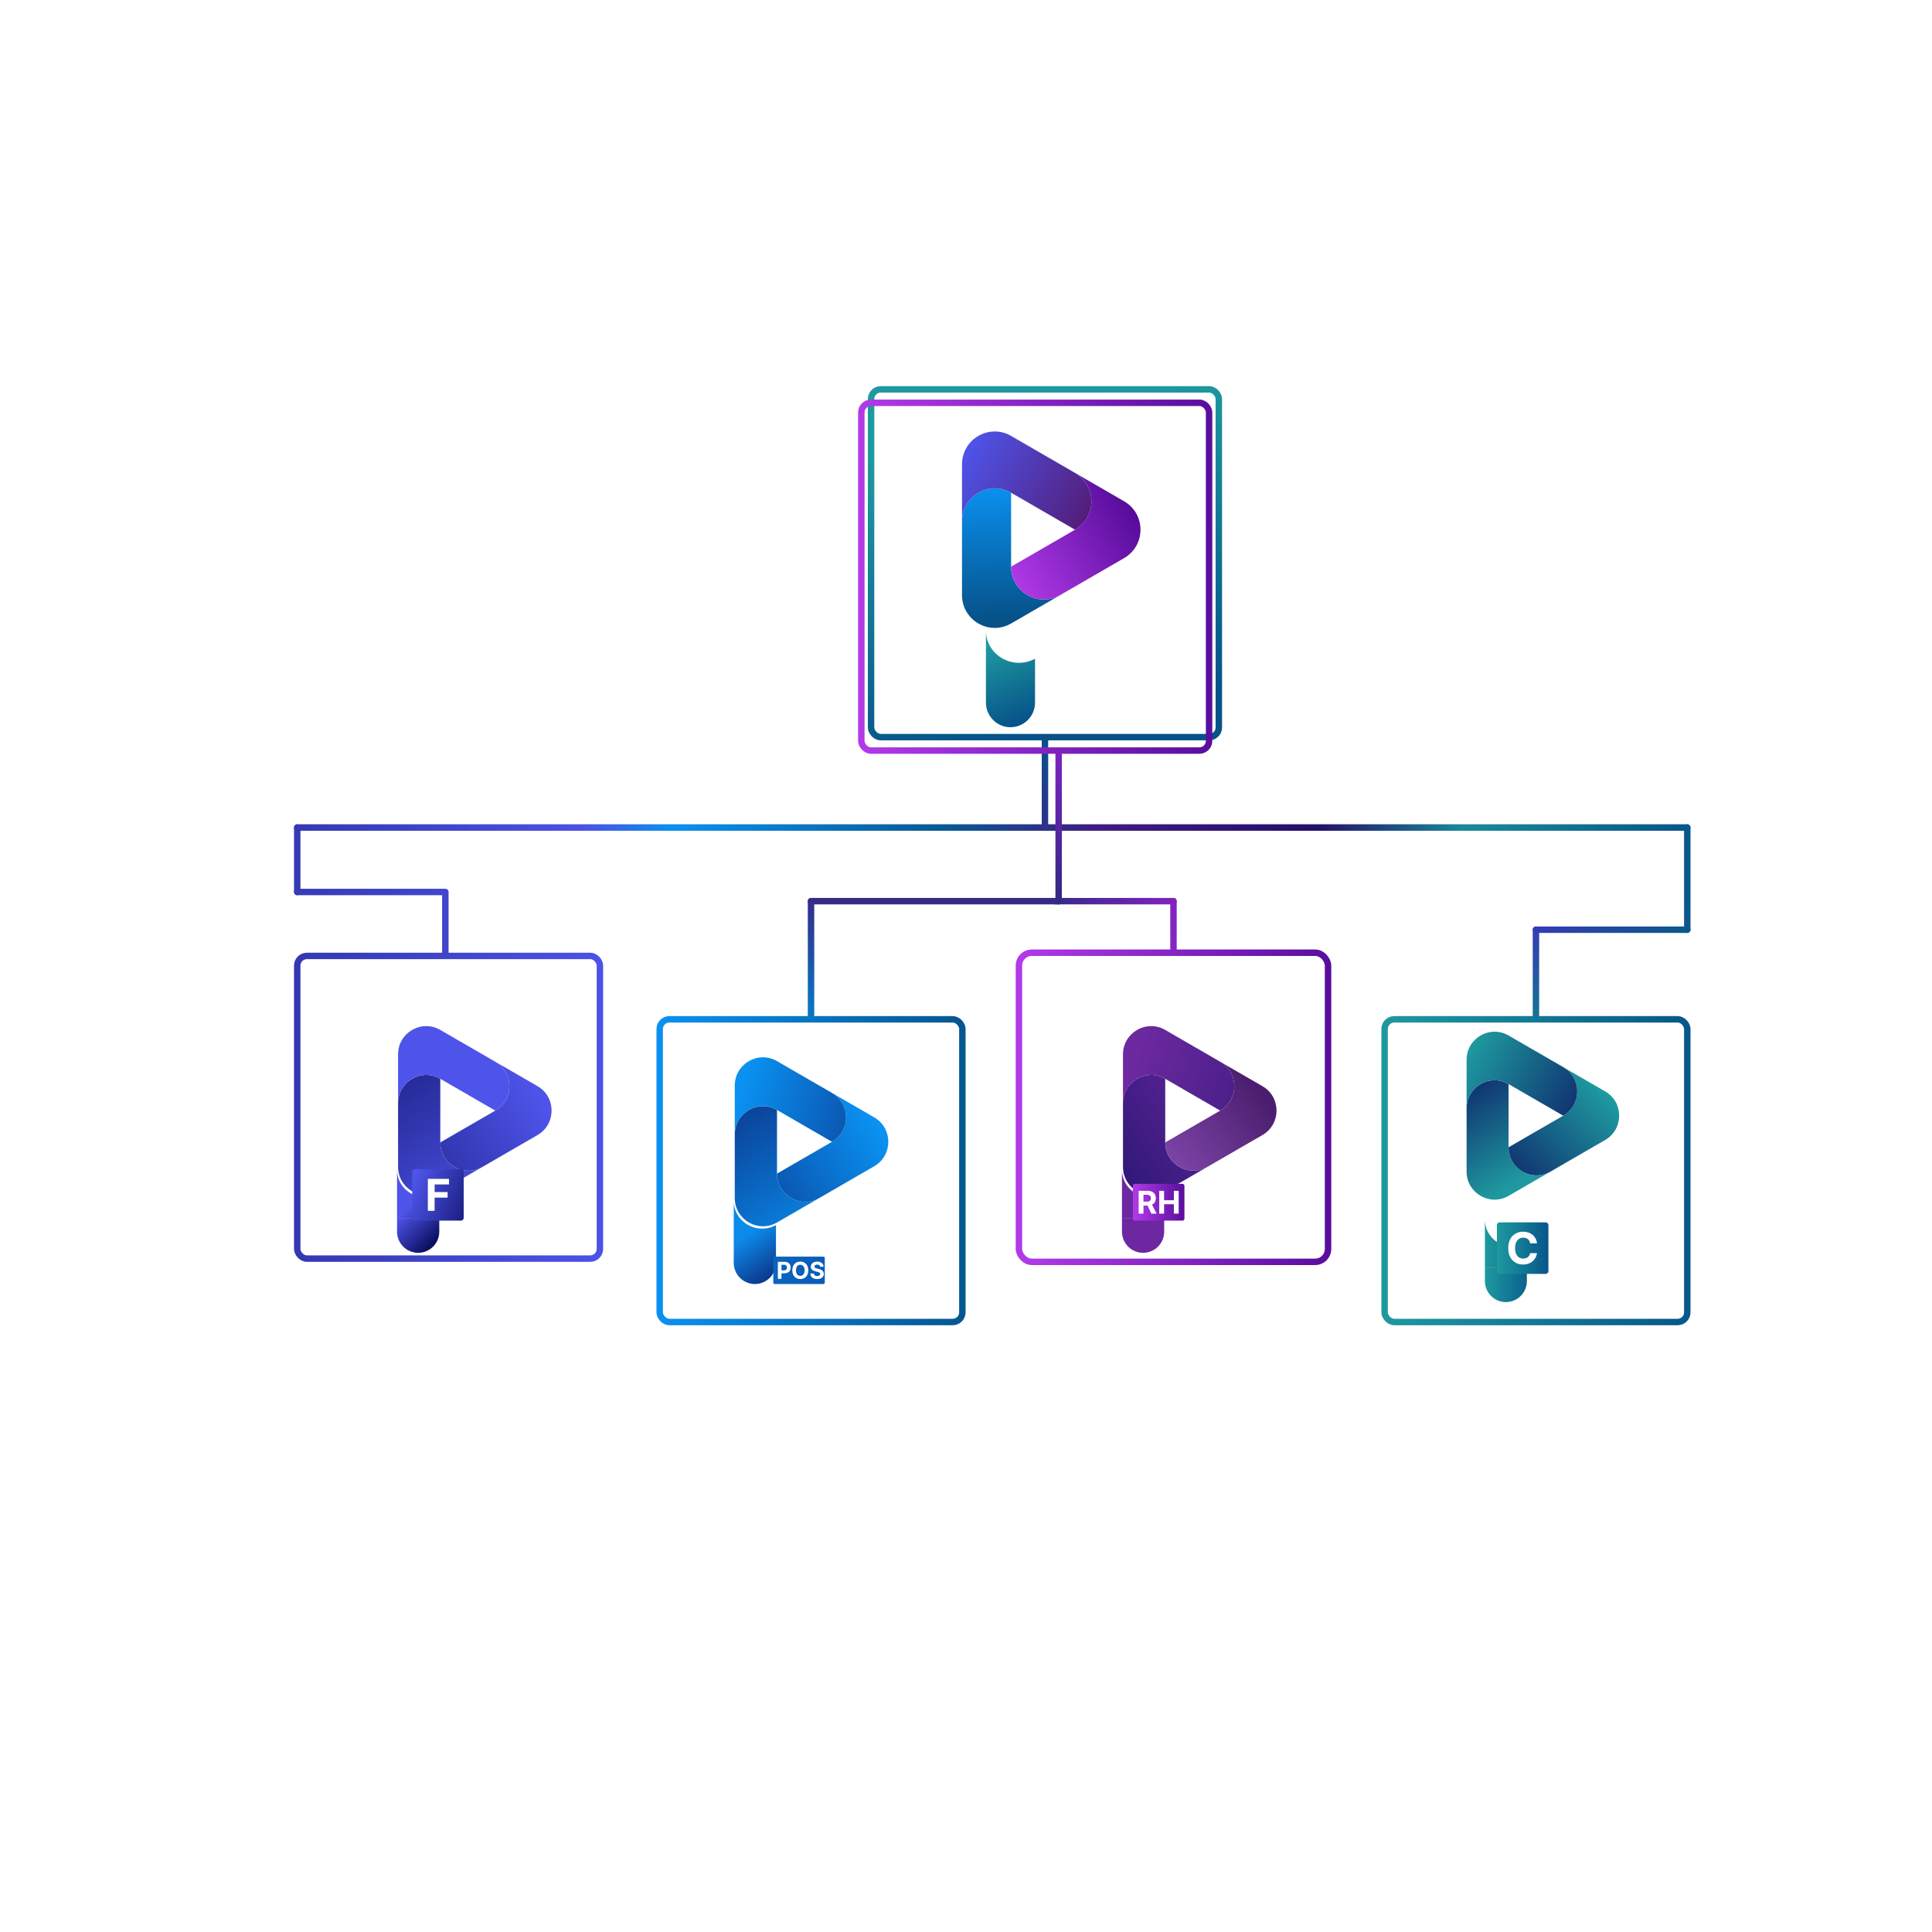 <svg width="300" height="300" viewBox="0 0 300 227" fill="none" xmlns="http://www.w3.org/2000/svg">
<rect x="102.436" y="121.78" width="47" height="47" rx="1.5" stroke="url(#paint0_linear_101_267)"/>
<path d="M127.208 149.534L120.653 153.327C117.739 155.013 114.096 152.905 114.096 149.534V139.652C114.096 136.279 117.739 134.172 120.653 135.858V145.739C120.653 149.11 124.294 151.218 127.208 149.534Z" fill="url(#paint1_linear_101_267)"/>
<path d="M135.75 144.592L127.211 149.533H127.208C124.294 151.217 120.653 149.109 120.653 145.738L129.193 140.799C132.107 139.113 132.107 134.897 129.193 133.211L135.75 137.005C138.665 138.691 138.665 142.906 135.75 144.592Z" fill="url(#paint2_linear_101_267)"/>
<path d="M129.193 140.799L120.653 135.858C117.739 134.172 114.096 136.279 114.096 139.652V132.064C114.096 128.692 117.739 126.584 120.653 128.271L129.193 133.211C132.107 134.897 132.107 139.113 129.193 140.799Z" fill="url(#paint3_linear_101_267)"/>
<path d="M120.494 153.729C117.591 155.312 113.936 153.308 113.936 149.936V159.596C113.936 160.468 114.282 161.304 114.897 161.92C115.511 162.536 116.345 162.882 117.215 162.882C118.085 162.882 118.919 162.536 119.533 161.92C120.148 161.304 120.494 160.468 120.494 159.596L120.494 153.729Z" fill="url(#paint4_linear_101_267)"/>
<path d="M127.845 158.628C127.97 158.628 128.072 158.729 128.072 158.855V162.655C128.072 162.78 127.97 162.882 127.845 162.882H120.299C120.174 162.882 120.072 162.78 120.072 162.655V158.855C120.072 158.729 120.174 158.628 120.299 158.628H127.845Z" fill="url(#paint5_linear_101_267)"/>
<path d="M120.787 162.074V159.433H121.828C122.029 159.433 122.199 159.472 122.34 159.548C122.481 159.624 122.589 159.729 122.663 159.864C122.737 159.998 122.775 160.153 122.775 160.328C122.775 160.504 122.737 160.658 122.661 160.792C122.586 160.926 122.476 161.031 122.333 161.106C122.19 161.18 122.017 161.218 121.814 161.218H121.345V160.754L121.724 160.77C121.831 160.77 121.92 160.752 121.99 160.715C122.06 160.677 122.113 160.625 122.147 160.559C122.182 160.492 122.2 160.415 122.2 160.328C122.2 160.241 122.182 160.164 122.147 160.099C122.113 160.033 122.06 159.981 121.99 159.945C121.919 159.908 121.83 159.89 121.721 159.89H121.345V162.074H120.787Z" fill="white"/>
<path d="M125.506 160.754C125.506 161.042 125.451 161.286 125.342 161.488C125.234 161.69 125.086 161.845 124.898 161.951C124.712 162.057 124.502 162.11 124.269 162.11C124.035 162.11 123.824 162.057 123.638 161.95C123.451 161.843 123.304 161.689 123.195 161.487C123.087 161.285 123.033 161.041 123.033 160.754C123.033 160.466 123.087 160.221 123.195 160.019C123.304 159.817 123.451 159.663 123.638 159.557C123.824 159.451 124.035 159.397 124.269 159.397C124.502 159.397 124.712 159.451 124.898 159.557C125.086 159.663 125.234 159.817 125.342 160.019C125.451 160.221 125.506 160.466 125.506 160.754ZM124.94 160.754C124.94 160.567 124.912 160.41 124.856 160.282C124.801 160.154 124.723 160.057 124.622 159.99C124.522 159.924 124.404 159.891 124.269 159.891C124.134 159.891 124.017 159.924 123.916 159.99C123.815 160.057 123.737 160.154 123.681 160.282C123.626 160.41 123.599 160.567 123.599 160.754C123.599 160.94 123.626 161.097 123.681 161.225C123.737 161.354 123.815 161.451 123.916 161.517C124.017 161.583 124.134 161.616 124.269 161.616C124.404 161.616 124.522 161.583 124.622 161.517C124.723 161.451 124.801 161.354 124.856 161.225C124.912 161.097 124.94 160.94 124.94 160.754Z" fill="white"/>
<path d="M127.351 160.193C127.341 160.089 127.297 160.008 127.219 159.95C127.14 159.893 127.034 159.864 126.9 159.864C126.809 159.864 126.732 159.877 126.669 159.903C126.607 159.928 126.559 159.962 126.525 160.007C126.492 160.052 126.476 160.103 126.476 160.159C126.474 160.207 126.484 160.248 126.506 160.283C126.528 160.318 126.559 160.349 126.597 160.375C126.636 160.4 126.681 160.421 126.731 160.44C126.782 160.458 126.836 160.474 126.894 160.487L127.131 160.543C127.246 160.569 127.352 160.604 127.448 160.647C127.544 160.69 127.628 160.742 127.698 160.805C127.769 160.868 127.823 160.942 127.862 161.027C127.901 161.112 127.922 161.21 127.922 161.32C127.922 161.481 127.88 161.621 127.799 161.74C127.718 161.858 127.601 161.949 127.448 162.014C127.296 162.079 127.112 162.111 126.898 162.111C126.684 162.111 126.499 162.078 126.341 162.013C126.183 161.948 126.06 161.851 125.972 161.723C125.884 161.594 125.838 161.435 125.834 161.245H126.374C126.38 161.333 126.406 161.407 126.45 161.467C126.496 161.525 126.556 161.569 126.632 161.599C126.708 161.629 126.795 161.643 126.891 161.643C126.986 161.643 127.068 161.629 127.137 161.602C127.208 161.574 127.262 161.536 127.301 161.487C127.34 161.438 127.359 161.382 127.359 161.318C127.359 161.259 127.341 161.209 127.306 161.169C127.272 161.128 127.221 161.094 127.154 161.066C127.088 161.037 127.007 161.011 126.91 160.988L126.623 160.916C126.4 160.862 126.225 160.777 126.096 160.662C125.967 160.547 125.903 160.392 125.904 160.197C125.903 160.037 125.945 159.897 126.031 159.778C126.118 159.658 126.237 159.565 126.388 159.498C126.54 159.431 126.711 159.397 126.904 159.397C127.1 159.397 127.271 159.431 127.417 159.498C127.564 159.565 127.678 159.658 127.76 159.778C127.842 159.897 127.884 160.036 127.886 160.193H127.351Z" fill="white"/>
<rect x="158.218" y="111.436" width="48" height="48" rx="2" stroke="url(#paint6_linear_101_267)"/>
<g filter="url(#filter0_d_101_267)">
<path d="M183.49 139.691L176.935 143.483C174.02 145.169 170.377 143.062 170.377 139.69V129.808C170.377 126.436 174.02 124.328 176.935 126.014V135.895C176.935 139.267 180.576 141.374 183.49 139.691Z" fill="url(#paint7_linear_101_267)"/>
<path d="M192.032 134.749L183.492 139.689H183.49C180.576 141.373 176.935 139.265 176.935 135.894L185.474 130.955C188.389 129.269 188.389 125.053 185.474 123.367L192.032 127.161C194.947 128.847 194.946 133.062 192.032 134.749Z" fill="url(#paint8_linear_101_267)"/>
<path d="M185.474 130.955L176.935 126.014C174.02 124.328 170.377 126.436 170.377 129.808V122.22C170.377 118.848 174.02 116.74 176.934 118.428L185.474 123.367C188.389 125.053 188.389 129.269 185.474 130.955Z" fill="url(#paint9_linear_101_267)"/>
<path d="M176.775 147.636V143.886C173.872 145.468 170.218 143.464 170.218 140.092C170.218 136.72 170.218 147.636 170.218 147.636H176.775Z" fill="#6D28A1"/>
<path d="M176.775 147.636H170.218V149.753C170.218 150.624 170.563 151.46 171.178 152.076C171.793 152.692 172.627 153.038 173.497 153.038C174.366 153.038 175.2 152.692 175.815 152.076C176.43 151.46 176.775 150.624 176.775 149.753L176.775 147.636Z" fill="#6D28A1"/>
</g>
<path d="M183.612 147.327C183.781 147.327 183.917 147.464 183.917 147.632L183.917 152.734C183.917 152.902 183.781 153.038 183.612 153.038L176.222 153.038C176.053 153.038 175.917 152.902 175.917 152.734L175.917 147.632C175.917 147.464 176.053 147.327 176.222 147.327L183.612 147.327Z" fill="url(#paint10_linear_101_267)"/>
<path d="M176.809 151.955V148.411H178.207C178.475 148.411 178.703 148.459 178.893 148.554C179.083 148.649 179.228 148.783 179.327 148.958C179.427 149.131 179.477 149.334 179.477 149.568C179.477 149.804 179.427 150.006 179.325 150.176C179.224 150.344 179.077 150.474 178.884 150.564C178.652 150.609 178.801 150.58 178.188 150.699H177.558V150.096H178.067C178.21 150.096 178.329 150.077 178.424 150.037C178.518 149.998 178.589 149.939 178.635 149.861C178.682 149.782 178.706 149.685 178.706 149.568C178.706 149.451 178.682 149.352 178.635 149.271C178.589 149.19 178.518 149.129 178.422 149.087C178.327 149.045 178.208 149.023 178.064 149.023H177.558V151.955H176.809ZM178.884 150.564L179.604 151.955H178.777L178.188 150.699L178.884 150.564Z" fill="white"/>
<path d="M180.007 151.955V148.411H180.756V149.873H182.277V148.411H183.025V151.955H182.277V150.491H180.756V151.955H180.007Z" fill="white"/>
<rect x="215" y="121.78" width="47" height="47" rx="1.5" stroke="url(#paint11_linear_101_267)"/>
<g filter="url(#filter1_d_101_267)">
<path d="M239.764 147.423L233.25 151.192C230.354 152.868 226.733 150.773 226.733 147.422V137.602C226.733 134.25 230.354 132.156 233.25 133.832V143.651C233.25 147.002 236.869 149.096 239.764 147.423Z" fill="url(#paint12_linear_101_267)"/>
<path d="M248.253 142.512L239.766 147.422H239.764C236.868 149.095 233.25 147 233.25 143.65L241.736 138.742C244.632 137.066 244.632 132.877 241.736 131.201L248.253 134.971C251.149 136.647 251.149 140.836 248.253 142.512Z" fill="url(#paint13_linear_101_267)"/>
<path d="M241.737 138.742L233.25 133.832C230.353 132.156 226.733 134.25 226.733 137.602V130.061C226.733 126.71 230.353 124.615 233.249 126.292L241.737 131.201C244.633 132.877 244.633 137.066 241.737 138.742Z" fill="url(#paint14_linear_101_267)"/>
</g>
<g filter="url(#filter2_d_101_267)">
<path d="M233.091 155.319V151.592C233.091 151.592 235.975 150.02 233.09 151.592C230.205 153.165 226.574 151.173 226.574 147.822C226.574 144.471 226.574 155.319 226.574 155.319H233.091Z" fill="url(#paint15_linear_101_267)"/>
<path d="M233.091 155.319H226.574V157.422C226.574 158.288 226.918 159.119 227.529 159.731C228.14 160.344 228.968 160.688 229.833 160.688C230.697 160.688 231.526 160.344 232.137 159.731C232.748 159.119 233.091 158.288 233.091 157.422L233.091 155.319Z" fill="url(#paint16_linear_101_267)"/>
</g>
<path d="M240.009 153.308C240.245 153.308 240.436 153.499 240.436 153.735V160.881C240.436 161.117 240.245 161.308 240.009 161.308H232.863C232.627 161.308 232.436 161.117 232.436 160.881L232.436 153.735C232.436 153.499 232.627 153.308 232.863 153.308L240.009 153.308Z" fill="url(#paint17_linear_101_267)"/>
<path d="M238.661 156.561H237.6C237.58 156.424 237.541 156.302 237.481 156.195C237.421 156.087 237.344 155.995 237.251 155.919C237.157 155.843 237.049 155.785 236.926 155.744C236.805 155.704 236.673 155.684 236.531 155.684C236.274 155.684 236.05 155.748 235.859 155.875C235.668 156.001 235.52 156.186 235.415 156.428C235.31 156.669 235.258 156.961 235.258 157.306C235.258 157.659 235.31 157.957 235.415 158.198C235.522 158.438 235.671 158.62 235.861 158.743C236.052 158.866 236.273 158.927 236.523 158.927C236.664 158.927 236.794 158.909 236.914 158.872C237.035 158.834 237.142 158.78 237.236 158.709C237.33 158.636 237.407 158.548 237.469 158.445C237.532 158.341 237.575 158.224 237.6 158.091L238.661 158.096C238.634 158.324 238.565 158.544 238.455 158.755C238.347 158.965 238.201 159.154 238.017 159.32C237.834 159.485 237.616 159.616 237.362 159.713C237.11 159.808 236.825 159.856 236.506 159.856C236.064 159.856 235.668 159.756 235.318 159.555C234.971 159.355 234.696 159.065 234.494 158.685C234.294 158.305 234.194 157.845 234.194 157.306C234.194 156.764 234.295 156.304 234.499 155.924C234.703 155.544 234.979 155.255 235.328 155.056C235.677 154.855 236.07 154.755 236.506 154.755C236.794 154.755 237.061 154.796 237.306 154.876C237.554 154.957 237.773 155.075 237.963 155.23C238.154 155.384 238.309 155.572 238.429 155.795C238.55 156.018 238.628 156.274 238.661 156.561Z" fill="white"/>
<rect x="46.154" y="111.936" width="47" height="47" rx="1.5" stroke="url(#paint18_linear_101_267)"/>
<g filter="url(#filter3_d_101_267)">
<path d="M70.925 139.691L64.37 143.483C61.455 145.169 57.812 143.062 57.812 139.69V129.808C57.812 126.436 61.455 124.328 64.37 126.014V135.895C64.37 139.267 68.011 141.374 70.925 139.691Z" fill="url(#paint19_linear_101_267)"/>
<path d="M79.467 134.749L70.927 139.689H70.925C68.011 141.373 64.37 139.265 64.37 135.894L72.909 130.955C75.824 129.269 75.824 125.053 72.909 123.367L79.467 127.161C82.382 128.847 82.381 133.062 79.467 134.749Z" fill="url(#paint20_linear_101_267)"/>
<path d="M72.909 130.955L64.37 126.014C61.455 124.328 57.812 126.436 57.812 129.808V122.22C57.812 118.848 61.455 116.74 64.369 118.428L72.909 123.367C75.824 125.053 75.824 129.269 72.909 130.955Z" fill="url(#paint21_linear_101_267)"/>
<path d="M64.21 147.636V143.886C64.21 143.886 67.113 142.304 64.21 143.886C61.307 145.468 57.653 143.464 57.653 140.092C57.653 136.72 57.653 147.636 57.653 147.636H64.21Z" fill="url(#paint22_linear_101_267)"/>
<path d="M64.21 147.636H57.653V149.753C57.653 150.624 57.998 151.46 58.613 152.076C59.228 152.692 60.062 153.038 60.932 153.038C61.801 153.038 62.635 152.692 63.25 152.076C63.865 151.46 64.21 150.624 64.21 149.753L64.21 147.636Z" fill="url(#paint23_linear_101_267)"/>
</g>
<path d="M71.577 145.038C71.812 145.038 72.003 145.229 72.003 145.465V152.612C72.003 152.847 71.812 153.038 71.577 153.038H64.43C64.194 153.038 64.003 152.847 64.003 152.612L64.003 145.465C64.003 145.229 64.194 145.038 64.43 145.038L71.577 145.038Z" fill="url(#paint24_linear_101_267)"/>
<path d="M66.435 151.518V146.554H69.722V147.419H67.485V148.602H69.504V149.467H67.485V151.518H66.435Z" fill="white"/>
<rect x="45.654" y="91.496" width="1" height="11.012" rx="0.5" fill="#363BB4"/>
<rect x="261.5" y="91.496" width="1" height="16.866" rx="0.5" fill="url(#paint25_linear_101_267)"/>
<rect x="238" y="107.362" width="1" height="14.53" rx="0.5" fill="url(#paint26_linear_101_267)"/>
<rect x="68.653" y="101.721" width="1" height="10.522" rx="0.5" fill="url(#paint27_linear_101_267)"/>
<rect x="69.653" y="101.508" width="1" height="23.999" rx="0.5" transform="rotate(90 69.653 101.508)" fill="url(#paint28_linear_101_267)"/>
<rect x="262.5" y="107.362" width="1" height="24.5" rx="0.5" transform="rotate(90 262.5 107.362)" fill="url(#paint29_linear_101_267)"/>
<rect x="182.718" y="102.931" width="1" height="19.332" rx="0.5" transform="rotate(90 182.718 102.931)" fill="url(#paint30_linear_101_267)"/>
<rect x="164.886" y="102.931" width="1" height="39.45" rx="0.5" transform="rotate(90 164.886 102.931)" fill="url(#paint31_linear_101_267)"/>
<rect x="45.654" y="91.496" width="216.846" height="1" rx="0.5" fill="url(#paint32_linear_101_267)"/>
<rect x="161.76" y="77.546" width="1" height="14.849" rx="0.5" fill="url(#paint33_linear_101_267)"/>
<rect x="163.886" y="79.668" width="1" height="24.263" rx="0.5" fill="url(#paint34_linear_101_267)"/>
<rect x="181.718" y="102.931" width="1" height="8.988" rx="0.5" fill="url(#paint35_linear_101_267)"/>
<rect x="125.436" y="102.931" width="1" height="19.113" rx="0.5" fill="url(#paint36_linear_101_267)"/>
<rect x="135.26" y="23.96" width="54" height="54" rx="1.5" stroke="url(#paint37_linear_101_267)"/>
<path d="M164.624 55.907L157.004 60.315C153.616 62.276 149.381 59.825 149.381 55.906V44.418C149.381 40.498 153.616 38.048 157.004 40.008V51.495C157.004 55.414 161.237 57.864 164.624 55.907Z" fill="url(#paint38_linear_101_267)"/>
<path d="M174.554 50.162L164.627 55.905H164.624C161.236 57.862 157.004 55.412 157.004 51.493L166.931 45.752C170.319 43.792 170.319 38.891 166.931 36.931L174.554 41.341C177.942 43.301 177.942 48.202 174.554 50.162Z" fill="url(#paint39_linear_101_267)"/>
<path d="M166.931 45.752L157.004 40.008C153.616 38.048 149.381 40.498 149.381 44.418V35.597C149.381 31.677 153.616 29.227 157.003 31.189L166.931 36.931C170.319 38.891 170.319 43.792 166.931 45.752Z" fill="url(#paint40_linear_101_267)"/>
<g filter="url(#filter4_d_101_267)">
<path d="M156.718 65.141V60.782C156.718 60.782 160.092 58.943 156.718 60.783C153.343 62.622 149.095 60.292 149.095 56.373V65.141V67.603C149.095 68.615 149.497 69.587 150.212 70.303C150.926 71.019 151.896 71.422 152.907 71.422C153.918 71.422 154.887 71.019 155.602 70.303C156.317 69.587 156.718 68.615 156.718 67.603L156.718 65.141Z" fill="url(#paint41_linear_101_267)"/>
</g>
<rect x="133.745" y="26.046" width="54" height="54" rx="1.5" stroke="url(#paint42_linear_101_267)"/>
<defs>
<filter id="filter0_d_101_267" x="113.218" y="61.833" width="146" height="157.205" filterUnits="userSpaceOnUse" color-interpolation-filters="sRGB">
<feFlood flood-opacity="0" result="BackgroundImageFix"/>
<feColorMatrix in="SourceAlpha" type="matrix" values="0 0 0 0 0 0 0 0 0 0 0 0 0 0 0 0 0 0 127 0" result="hardAlpha"/>
<feOffset dx="4" dy="5"/>
<feGaussianBlur stdDeviation="30.5"/>
<feComposite in2="hardAlpha" operator="out"/>
<feColorMatrix type="matrix" values="0 0 0 0 0 0 0 0 0 0 0 0 0 0 0 0 0 0 0.1 0"/>
<feBlend mode="normal" in2="BackgroundImageFix" result="effect1_dropShadow_101_267"/>
<feBlend mode="normal" in="SourceGraphic" in2="effect1_dropShadow_101_267" result="shape"/>
</filter>
<filter id="filter1_d_101_267" x="223.733" y="119.701" width="31.692" height="34.08" filterUnits="userSpaceOnUse" color-interpolation-filters="sRGB">
<feFlood flood-opacity="0" result="BackgroundImageFix"/>
<feColorMatrix in="SourceAlpha" type="matrix" values="0 0 0 0 0 0 0 0 0 0 0 0 0 0 0 0 0 0 127 0" result="hardAlpha"/>
<feOffset dx="1" dy="-2"/>
<feGaussianBlur stdDeviation="2"/>
<feComposite in2="hardAlpha" operator="out"/>
<feColorMatrix type="matrix" values="0 0 0 0 0 0 0 0 0 0 0 0 0 0 0 0 0 0 0.15 0"/>
<feBlend mode="normal" in2="BackgroundImageFix" result="effect1_dropShadow_101_267"/>
<feBlend mode="normal" in="SourceGraphic" in2="effect1_dropShadow_101_267" result="shape"/>
</filter>
<filter id="filter2_d_101_267" x="169.574" y="91.18" width="129.799" height="135.508" filterUnits="userSpaceOnUse" color-interpolation-filters="sRGB">
<feFlood flood-opacity="0" result="BackgroundImageFix"/>
<feColorMatrix in="SourceAlpha" type="matrix" values="0 0 0 0 0 0 0 0 0 0 0 0 0 0 0 0 0 0 127 0" result="hardAlpha"/>
<feOffset dx="4" dy="5"/>
<feGaussianBlur stdDeviation="30.5"/>
<feComposite in2="hardAlpha" operator="out"/>
<feColorMatrix type="matrix" values="0 0 0 0 0 0 0 0 0 0 0 0 0 0 0 0 0 0 0.1 0"/>
<feBlend mode="normal" in2="BackgroundImageFix" result="effect1_dropShadow_101_267"/>
<feBlend mode="normal" in="SourceGraphic" in2="effect1_dropShadow_101_267" result="shape"/>
</filter>
<filter id="filter3_d_101_267" x="0.653" y="61.833" width="146" height="157.205" filterUnits="userSpaceOnUse" color-interpolation-filters="sRGB">
<feFlood flood-opacity="0" result="BackgroundImageFix"/>
<feColorMatrix in="SourceAlpha" type="matrix" values="0 0 0 0 0 0 0 0 0 0 0 0 0 0 0 0 0 0 127 0" result="hardAlpha"/>
<feOffset dx="4" dy="5"/>
<feGaussianBlur stdDeviation="30.5"/>
<feComposite in2="hardAlpha" operator="out"/>
<feColorMatrix type="matrix" values="0 0 0 0 0 0 0 0 0 0 0 0 0 0 0 0 0 0 0.1 0"/>
<feBlend mode="normal" in2="BackgroundImageFix" result="effect1_dropShadow_101_267"/>
<feBlend mode="normal" in="SourceGraphic" in2="effect1_dropShadow_101_267" result="shape"/>
</filter>
<filter id="filter4_d_101_267" x="92.095" y="0.373" width="131.122" height="137.049" filterUnits="userSpaceOnUse" color-interpolation-filters="sRGB">
<feFlood flood-opacity="0" result="BackgroundImageFix"/>
<feColorMatrix in="SourceAlpha" type="matrix" values="0 0 0 0 0 0 0 0 0 0 0 0 0 0 0 0 0 0 127 0" result="hardAlpha"/>
<feOffset dx="4" dy="5"/>
<feGaussianBlur stdDeviation="30.5"/>
<feComposite in2="hardAlpha" operator="out"/>
<feColorMatrix type="matrix" values="0 0 0 0 0 0 0 0 0 0 0 0 0 0 0 0 0 0 0.1 0"/>
<feBlend mode="normal" in2="BackgroundImageFix" result="effect1_dropShadow_101_267"/>
<feBlend mode="normal" in="SourceGraphic" in2="effect1_dropShadow_101_267" result="shape"/>
</filter>
<linearGradient id="paint0_linear_101_267" x1="101.936" y1="145.28" x2="153.036" y2="145.28" gradientUnits="userSpaceOnUse">
<stop stop-color="#0A91F1"/>
<stop offset="1" stop-color="#065289"/>
</linearGradient>
<linearGradient id="paint1_linear_101_267" x1="120.087" y1="162.882" x2="97.837" y2="127.394" gradientUnits="userSpaceOnUse">
<stop stop-color="#0A91F1"/>
<stop offset="1" stop-color="#0B0F60"/>
</linearGradient>
<linearGradient id="paint2_linear_101_267" x1="137.936" y1="141.059" x2="103.542" y2="163.804" gradientUnits="userSpaceOnUse">
<stop stop-color="#0A91F1"/>
<stop offset="1" stop-color="#0B0F60"/>
</linearGradient>
<linearGradient id="paint3_linear_101_267" x1="115.446" y1="131.588" x2="153.115" y2="141.921" gradientUnits="userSpaceOnUse">
<stop stop-color="#0A91F1"/>
<stop offset="1" stop-color="#0B0F60"/>
</linearGradient>
<linearGradient id="paint4_linear_101_267" x1="117.86" y1="154.111" x2="124.027" y2="163.401" gradientUnits="userSpaceOnUse">
<stop stop-color="#0C8AE8"/>
<stop offset="1" stop-color="#0B0F60"/>
</linearGradient>
<linearGradient id="paint5_linear_101_267" x1="113.936" y1="145.28" x2="139.486" y2="145.28" gradientUnits="userSpaceOnUse">
<stop stop-color="#0B6CC7"/>
<stop offset="1" stop-color="#0B4EA7"/>
</linearGradient>
<linearGradient id="paint6_linear_101_267" x1="158.218" y1="135.436" x2="209.318" y2="135.436" gradientUnits="userSpaceOnUse">
<stop stop-color="#B23AE8"/>
<stop offset="1" stop-color="#530B99"/>
</linearGradient>
<linearGradient id="paint7_linear_101_267" x1="194.218" y1="131.215" x2="159.824" y2="153.96" gradientUnits="userSpaceOnUse">
<stop stop-color="#6D28A1"/>
<stop offset="1" stop-color="#0B0F60"/>
</linearGradient>
<linearGradient id="paint8_linear_101_267" x1="191.989" y1="128.119" x2="177.854" y2="138.881" gradientUnits="userSpaceOnUse">
<stop stop-color="#4A1D6D"/>
<stop offset="1" stop-color="#662697" stop-opacity="0.86"/>
</linearGradient>
<linearGradient id="paint9_linear_101_267" x1="172.453" y1="121.477" x2="200.489" y2="130.331" gradientUnits="userSpaceOnUse">
<stop stop-color="#6D29A0"/>
<stop offset="1" stop-color="#301979"/>
</linearGradient>
<linearGradient id="paint10_linear_101_267" x1="175.917" y1="150.183" x2="184.434" y2="150.183" gradientUnits="userSpaceOnUse">
<stop stop-color="#B23AE8"/>
<stop offset="1" stop-color="#530B99"/>
</linearGradient>
<linearGradient id="paint11_linear_101_267" x1="214.5" y1="145.28" x2="265.6" y2="145.28" gradientUnits="userSpaceOnUse">
<stop stop-color="#1E999F"/>
<stop offset="1" stop-color="#065289"/>
</linearGradient>
<linearGradient id="paint12_linear_101_267" x1="230.073" y1="151.782" x2="218.515" y2="132.775" gradientUnits="userSpaceOnUse">
<stop stop-color="#1E999F"/>
<stop offset="1" stop-color="#0B0F60"/>
</linearGradient>
<linearGradient id="paint13_linear_101_267" x1="250.425" y1="137.59" x2="232.58" y2="155.279" gradientUnits="userSpaceOnUse">
<stop stop-color="#1E999F"/>
<stop offset="1" stop-color="#0B0F60"/>
</linearGradient>
<linearGradient id="paint14_linear_101_267" x1="227.814" y1="127.15" x2="250.443" y2="139.144" gradientUnits="userSpaceOnUse">
<stop stop-color="#1E999F"/>
<stop offset="1" stop-color="#0B0F60"/>
</linearGradient>
<linearGradient id="paint15_linear_101_267" x1="226.574" y1="153.934" x2="234.876" y2="153.934" gradientUnits="userSpaceOnUse">
<stop stop-color="#1E999F"/>
<stop offset="1" stop-color="#065289"/>
</linearGradient>
<linearGradient id="paint16_linear_101_267" x1="226.574" y1="153.934" x2="234.876" y2="153.934" gradientUnits="userSpaceOnUse">
<stop stop-color="#1E999F"/>
<stop offset="1" stop-color="#065289"/>
</linearGradient>
<linearGradient id="paint17_linear_101_267" x1="232.436" y1="157.308" x2="240.953" y2="157.308" gradientUnits="userSpaceOnUse">
<stop stop-color="#1E999F"/>
<stop offset="1" stop-color="#065289"/>
</linearGradient>
<linearGradient id="paint18_linear_101_267" x1="45.654" y1="135.436" x2="96.754" y2="135.436" gradientUnits="userSpaceOnUse">
<stop stop-color="#3338B1"/>
<stop offset="1" stop-color="#4F54EB"/>
</linearGradient>
<linearGradient id="paint19_linear_101_267" x1="63.803" y1="153.038" x2="41.553" y2="117.55" gradientUnits="userSpaceOnUse">
<stop stop-color="#4E54EA"/>
<stop offset="1" stop-color="#0B0F60"/>
</linearGradient>
<linearGradient id="paint20_linear_101_267" x1="81.653" y1="131.215" x2="47.259" y2="153.96" gradientUnits="userSpaceOnUse">
<stop stop-color="#4E54EA"/>
<stop offset="1" stop-color="#0B0F60"/>
</linearGradient>
<linearGradient id="paint21_linear_101_267" x1="60.932" y1="144.523" x2="65.623" y2="149.269" gradientUnits="userSpaceOnUse">
<stop stop-color="#4E54EA"/>
<stop offset="1" stop-color="#0B0F60"/>
</linearGradient>
<linearGradient id="paint22_linear_101_267" x1="60.932" y1="144.523" x2="65.623" y2="149.269" gradientUnits="userSpaceOnUse">
<stop stop-color="#4E54EA"/>
<stop offset="1" stop-color="#0B0F60"/>
</linearGradient>
<linearGradient id="paint23_linear_101_267" x1="60.932" y1="144.523" x2="65.623" y2="149.269" gradientUnits="userSpaceOnUse">
<stop stop-color="#4E54EA"/>
<stop offset="1" stop-color="#0B0F60"/>
</linearGradient>
<linearGradient id="paint24_linear_101_267" x1="64.507" y1="145.927" x2="76.126" y2="150.603" gradientUnits="userSpaceOnUse">
<stop stop-color="#4E54EA"/>
<stop offset="1" stop-color="#0B0F60"/>
</linearGradient>
<linearGradient id="paint25_linear_101_267" x1="262" y1="91.496" x2="262" y2="108.362" gradientUnits="userSpaceOnUse">
<stop stop-color="#08598C"/>
<stop offset="1" stop-color="#0A588D"/>
</linearGradient>
<linearGradient id="paint26_linear_101_267" x1="238.5" y1="107.362" x2="238.5" y2="121.893" gradientUnits="userSpaceOnUse">
<stop stop-color="#363BB4"/>
<stop offset="1" stop-color="#127594"/>
</linearGradient>
<linearGradient id="paint27_linear_101_267" x1="69.153" y1="101.721" x2="69.153" y2="112.244" gradientUnits="userSpaceOnUse">
<stop stop-color="#4045CB"/>
<stop offset="1" stop-color="#4045CA"/>
</linearGradient>
<linearGradient id="paint28_linear_101_267" x1="70.153" y1="101.508" x2="70.153" y2="125.507" gradientUnits="userSpaceOnUse">
<stop stop-color="#4146CD"/>
<stop offset="1" stop-color="#363BB4"/>
</linearGradient>
<linearGradient id="paint29_linear_101_267" x1="263" y1="107.362" x2="263" y2="131.862" gradientUnits="userSpaceOnUse">
<stop stop-color="#08598B"/>
<stop offset="1" stop-color="#363BB4"/>
</linearGradient>
<linearGradient id="paint30_linear_101_267" x1="183.218" y1="102.931" x2="183.218" y2="122.263" gradientUnits="userSpaceOnUse">
<stop stop-color="#8223C0"/>
<stop offset="1" stop-color="#362A88"/>
</linearGradient>
<linearGradient id="paint31_linear_101_267" x1="165.386" y1="102.931" x2="165.386" y2="142.381" gradientUnits="userSpaceOnUse">
<stop stop-color="#362A88"/>
<stop offset="1" stop-color="#362A88"/>
</linearGradient>
<linearGradient id="paint32_linear_101_267" x1="45.654" y1="91.996" x2="276.505" y2="91.996" gradientUnits="userSpaceOnUse">
<stop stop-color="#3439B2"/>
<stop offset="0.194" stop-color="#4C51E3"/>
<stop offset="0.254" stop-color="#0C90EE"/>
<stop offset="0.439" stop-color="#085993"/>
<stop offset="0.541" stop-color="#411A83"/>
<stop offset="0.688" stop-color="#240F6A"/>
<stop offset="0.786" stop-color="#19899A"/>
<stop offset="0.932" stop-color="#08588B"/>
<stop offset="1" stop-color="#065289"/>
</linearGradient>
<linearGradient id="paint33_linear_101_267" x1="162.26" y1="77.546" x2="162.26" y2="90.972" gradientUnits="userSpaceOnUse">
<stop stop-color="#06538A"/>
<stop offset="1" stop-color="#2B338A"/>
</linearGradient>
<linearGradient id="paint34_linear_101_267" x1="164.386" y1="79.668" x2="164.386" y2="101.605" gradientUnits="userSpaceOnUse">
<stop stop-color="#8122C0"/>
<stop offset="1" stop-color="#352987"/>
</linearGradient>
<linearGradient id="paint35_linear_101_267" x1="182.218" y1="102.931" x2="182.218" y2="111.057" gradientUnits="userSpaceOnUse">
<stop stop-color="#8122C0"/>
<stop offset="1" stop-color="#8625C4"/>
</linearGradient>
<linearGradient id="paint36_linear_101_267" x1="125.936" y1="102.931" x2="125.936" y2="120.212" gradientUnits="userSpaceOnUse">
<stop stop-color="#362A88"/>
<stop offset="1" stop-color="#0875C2"/>
</linearGradient>
<linearGradient id="paint37_linear_101_267" x1="134.76" y1="35.21" x2="146.561" y2="81.568" gradientUnits="userSpaceOnUse">
<stop stop-color="#1E999F"/>
<stop offset="1" stop-color="#065289"/>
</linearGradient>
<linearGradient id="paint38_linear_101_267" x1="152.784" y1="38.847" x2="153.533" y2="59.584" gradientUnits="userSpaceOnUse">
<stop stop-color="#0A91F1"/>
<stop offset="1" stop-color="#065289"/>
</linearGradient>
<linearGradient id="paint39_linear_101_267" x1="157.725" y1="55.242" x2="177.095" y2="43.713" gradientUnits="userSpaceOnUse">
<stop stop-color="#B23AE8"/>
<stop offset="1" stop-color="#530B99"/>
</linearGradient>
<linearGradient id="paint40_linear_101_267" x1="150.314" y1="32.259" x2="169.029" y2="43.039" gradientUnits="userSpaceOnUse">
<stop stop-color="#4E54EA"/>
<stop offset="1" stop-color="#531E7B"/>
</linearGradient>
<linearGradient id="paint41_linear_101_267" x1="149.095" y1="58.997" x2="154.33" y2="70.87" gradientUnits="userSpaceOnUse">
<stop stop-color="#1E999F"/>
<stop offset="1" stop-color="#065289"/>
</linearGradient>
<linearGradient id="paint42_linear_101_267" x1="133.245" y1="53.046" x2="191.797" y2="53.046" gradientUnits="userSpaceOnUse">
<stop stop-color="#B23AE8"/>
<stop offset="1" stop-color="#530B99"/>
</linearGradient>
</defs>
</svg>
